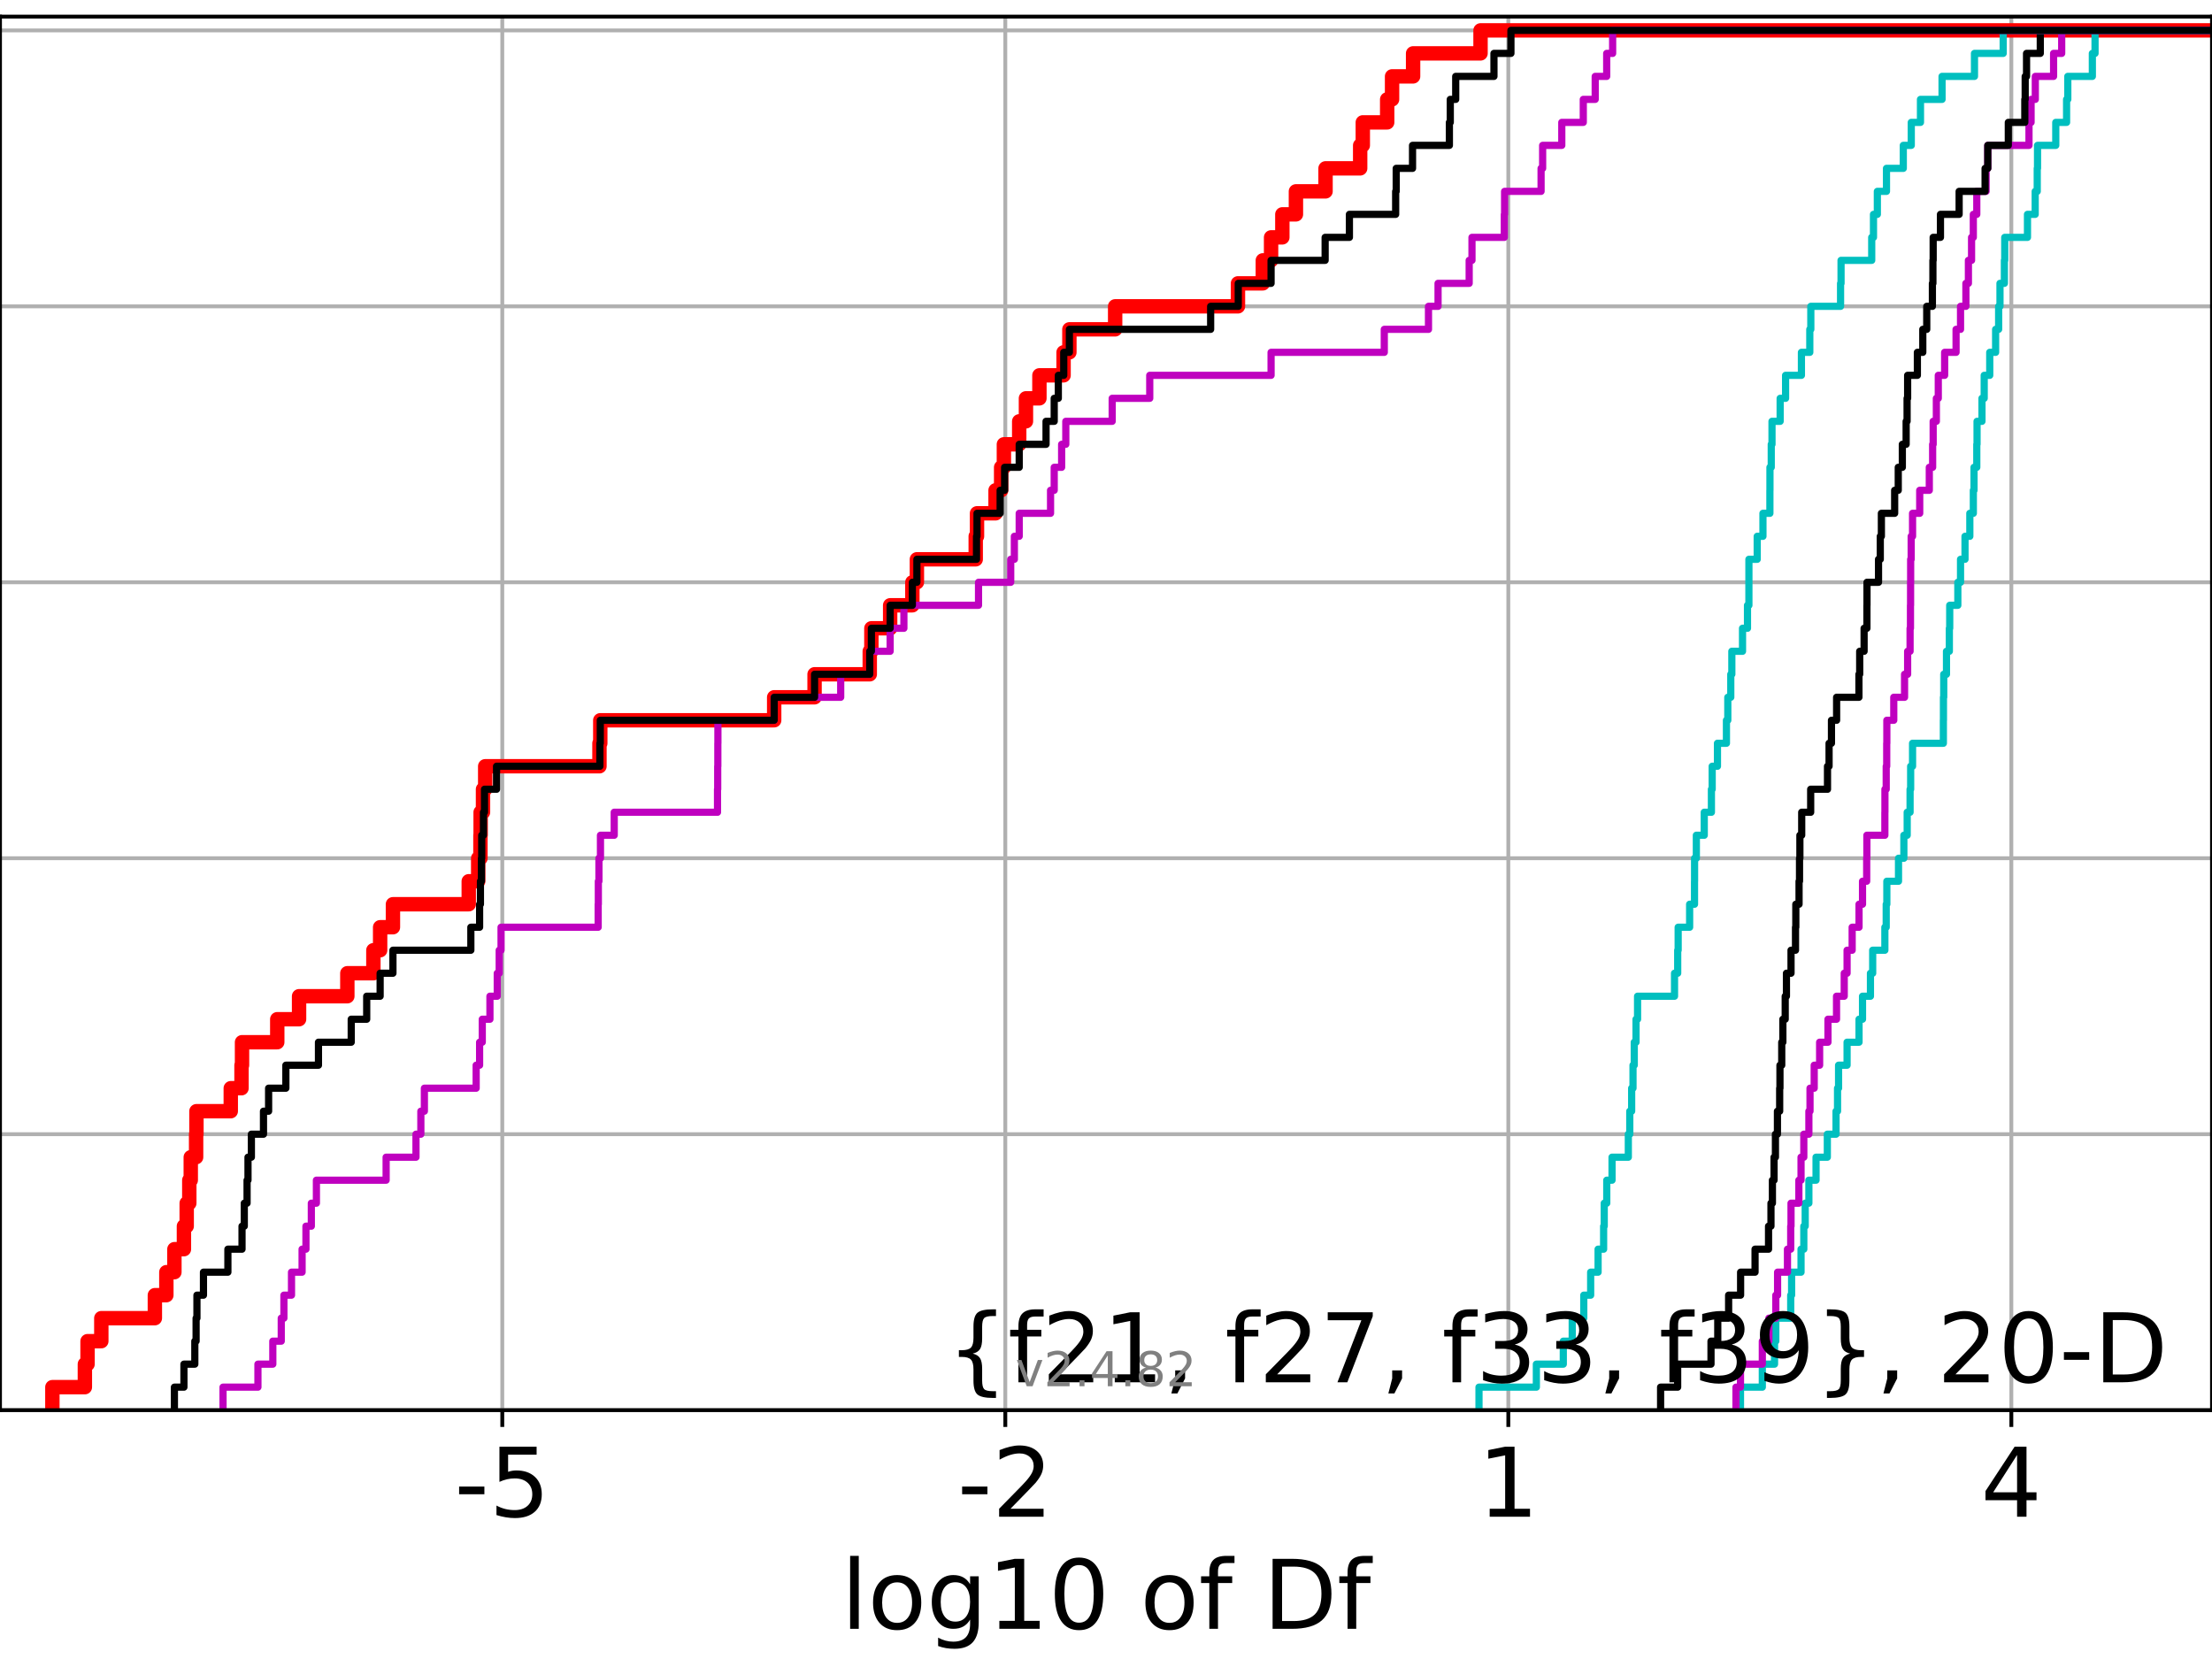 <?xml version="1.0" encoding="utf-8" standalone="no"?>
<!DOCTYPE svg PUBLIC "-//W3C//DTD SVG 1.1//EN"
  "http://www.w3.org/Graphics/SVG/1.1/DTD/svg11.dtd">
<!-- Created with matplotlib (https://matplotlib.org/) -->
<svg height="345.6pt" version="1.1" viewBox="0 0 460.8 345.6" width="460.8pt" xmlns="http://www.w3.org/2000/svg" xmlns:xlink="http://www.w3.org/1999/xlink">
 <defs>
  <style type="text/css">*{stroke-linecap:butt;stroke-linejoin:round;}</style>
 </defs>
 <g id="figure_1">
  <g id="patch_1">
   <path d="M 0 345.6 
L 460.8 345.6 
L 460.8 0 
L 0 0 
z
" style="fill:#ffffff;"/>
  </g>
  <g id="axes_1">
   <g id="patch_2">
    <path d="M 0 293.76 
L 460.8 293.76 
L 460.8 3.456 
L 0 3.456 
z
" style="fill:#ffffff;"/>
   </g>
   <g id="matplotlib.axis_1">
    <g id="xtick_1">
     <g id="line2d_1">
      <path clip-path="url(#p0aadc1f7cb)" d="M 104.636 293.76 
L 104.636 3.456 
" style="fill:none;stroke:#b0b0b0;stroke-linecap:square;stroke-width:0.8;"/>
     </g>
     <g id="line2d_2">
      <defs>
       <path d="M 0 0 
L 0 3.5 
" id="m83ec36daad" style="stroke:#000000;stroke-width:0.8;"/>
      </defs>
      <g>
       <use style="stroke:#000000;stroke-width:0.8;" x="104.636" xlink:href="#m83ec36daad" y="293.76"/>
      </g>
     </g>
     <g id="text_1">
      <!-- -5 -->
      <g transform="translate(94.666 315.957)scale(0.2 -0.2)">
       <defs>
        <path d="M 4.891 31.391 
L 31.203 31.391 
L 31.203 23.391 
L 4.891 23.391 
z
" id="DejaVuSans-45"/>
        <path d="M 10.797 72.906 
L 49.516 72.906 
L 49.516 64.594 
L 19.828 64.594 
L 19.828 46.734 
Q 21.969 47.469 24.109 47.828 
Q 26.266 48.188 28.422 48.188 
Q 40.625 48.188 47.75 41.5 
Q 54.891 34.812 54.891 23.391 
Q 54.891 11.625 47.562 5.094 
Q 40.234 -1.422 26.906 -1.422 
Q 22.312 -1.422 17.547 -0.641 
Q 12.797 0.141 7.719 1.703 
L 7.719 11.625 
Q 12.109 9.234 16.797 8.062 
Q 21.484 6.891 26.703 6.891 
Q 35.156 6.891 40.078 11.328 
Q 45.016 15.766 45.016 23.391 
Q 45.016 31 40.078 35.438 
Q 35.156 39.891 26.703 39.891 
Q 22.75 39.891 18.812 39.016 
Q 14.891 38.141 10.797 36.281 
z
" id="DejaVuSans-53"/>
       </defs>
       <use xlink:href="#DejaVuSans-45"/>
       <use x="36.084" xlink:href="#DejaVuSans-53"/>
      </g>
     </g>
    </g>
    <g id="xtick_2">
     <g id="line2d_3">
      <path clip-path="url(#p0aadc1f7cb)" d="M 209.424 293.76 
L 209.424 3.456 
" style="fill:none;stroke:#b0b0b0;stroke-linecap:square;stroke-width:0.8;"/>
     </g>
     <g id="line2d_4">
      <g>
       <use style="stroke:#000000;stroke-width:0.8;" x="209.424" xlink:href="#m83ec36daad" y="293.76"/>
      </g>
     </g>
     <g id="text_2">
      <!-- -2 -->
      <g transform="translate(199.454 315.957)scale(0.2 -0.2)">
       <defs>
        <path d="M 19.188 8.297 
L 53.609 8.297 
L 53.609 0 
L 7.328 0 
L 7.328 8.297 
Q 12.938 14.109 22.625 23.891 
Q 32.328 33.688 34.812 36.531 
Q 39.547 41.844 41.422 45.531 
Q 43.312 49.219 43.312 52.781 
Q 43.312 58.594 39.234 62.25 
Q 35.156 65.922 28.609 65.922 
Q 23.969 65.922 18.812 64.312 
Q 13.672 62.703 7.812 59.422 
L 7.812 69.391 
Q 13.766 71.781 18.938 73 
Q 24.125 74.219 28.422 74.219 
Q 39.75 74.219 46.484 68.547 
Q 53.219 62.891 53.219 53.422 
Q 53.219 48.922 51.531 44.891 
Q 49.859 40.875 45.406 35.406 
Q 44.188 33.984 37.641 27.219 
Q 31.109 20.453 19.188 8.297 
z
" id="DejaVuSans-50"/>
       </defs>
       <use xlink:href="#DejaVuSans-45"/>
       <use x="36.084" xlink:href="#DejaVuSans-50"/>
      </g>
     </g>
    </g>
    <g id="xtick_3">
     <g id="line2d_5">
      <path clip-path="url(#p0aadc1f7cb)" d="M 314.211 293.76 
L 314.211 3.456 
" style="fill:none;stroke:#b0b0b0;stroke-linecap:square;stroke-width:0.8;"/>
     </g>
     <g id="line2d_6">
      <g>
       <use style="stroke:#000000;stroke-width:0.8;" x="314.211" xlink:href="#m83ec36daad" y="293.76"/>
      </g>
     </g>
     <g id="text_3">
      <!-- 1 -->
      <g transform="translate(307.849 315.957)scale(0.2 -0.2)">
       <defs>
        <path d="M 12.406 8.297 
L 28.516 8.297 
L 28.516 63.922 
L 10.984 60.406 
L 10.984 69.391 
L 28.422 72.906 
L 38.281 72.906 
L 38.281 8.297 
L 54.391 8.297 
L 54.391 0 
L 12.406 0 
z
" id="DejaVuSans-49"/>
       </defs>
       <use xlink:href="#DejaVuSans-49"/>
      </g>
     </g>
    </g>
    <g id="xtick_4">
     <g id="line2d_7">
      <path clip-path="url(#p0aadc1f7cb)" d="M 418.999 293.76 
L 418.999 3.456 
" style="fill:none;stroke:#b0b0b0;stroke-linecap:square;stroke-width:0.8;"/>
     </g>
     <g id="line2d_8">
      <g>
       <use style="stroke:#000000;stroke-width:0.8;" x="418.999" xlink:href="#m83ec36daad" y="293.76"/>
      </g>
     </g>
     <g id="text_4">
      <!-- 4 -->
      <g transform="translate(412.636 315.957)scale(0.2 -0.2)">
       <defs>
        <path d="M 37.797 64.312 
L 12.891 25.391 
L 37.797 25.391 
z
M 35.203 72.906 
L 47.609 72.906 
L 47.609 25.391 
L 58.016 25.391 
L 58.016 17.188 
L 47.609 17.188 
L 47.609 0 
L 37.797 0 
L 37.797 17.188 
L 4.891 17.188 
L 4.891 26.703 
z
" id="DejaVuSans-52"/>
       </defs>
       <use xlink:href="#DejaVuSans-52"/>
      </g>
     </g>
    </g>
    <g id="text_5">
     <!-- log10 of Df -->
     <g transform="translate(175.214 339.313)scale(0.2 -0.2)">
      <defs>
       <path d="M 9.422 75.984 
L 18.406 75.984 
L 18.406 0 
L 9.422 0 
z
" id="DejaVuSans-108"/>
       <path d="M 30.609 48.391 
Q 23.391 48.391 19.188 42.75 
Q 14.984 37.109 14.984 27.297 
Q 14.984 17.484 19.156 11.844 
Q 23.344 6.203 30.609 6.203 
Q 37.797 6.203 41.984 11.859 
Q 46.188 17.531 46.188 27.297 
Q 46.188 37.016 41.984 42.703 
Q 37.797 48.391 30.609 48.391 
z
M 30.609 56 
Q 42.328 56 49.016 48.375 
Q 55.719 40.766 55.719 27.297 
Q 55.719 13.875 49.016 6.219 
Q 42.328 -1.422 30.609 -1.422 
Q 18.844 -1.422 12.172 6.219 
Q 5.516 13.875 5.516 27.297 
Q 5.516 40.766 12.172 48.375 
Q 18.844 56 30.609 56 
z
" id="DejaVuSans-111"/>
       <path d="M 45.406 27.984 
Q 45.406 37.75 41.375 43.109 
Q 37.359 48.484 30.078 48.484 
Q 22.859 48.484 18.828 43.109 
Q 14.797 37.75 14.797 27.984 
Q 14.797 18.266 18.828 12.891 
Q 22.859 7.516 30.078 7.516 
Q 37.359 7.516 41.375 12.891 
Q 45.406 18.266 45.406 27.984 
z
M 54.391 6.781 
Q 54.391 -7.172 48.188 -13.984 
Q 42 -20.797 29.203 -20.797 
Q 24.469 -20.797 20.266 -20.094 
Q 16.062 -19.391 12.109 -17.922 
L 12.109 -9.188 
Q 16.062 -11.328 19.922 -12.344 
Q 23.781 -13.375 27.781 -13.375 
Q 36.625 -13.375 41.016 -8.766 
Q 45.406 -4.156 45.406 5.172 
L 45.406 9.625 
Q 42.625 4.781 38.281 2.391 
Q 33.938 0 27.875 0 
Q 17.828 0 11.672 7.656 
Q 5.516 15.328 5.516 27.984 
Q 5.516 40.672 11.672 48.328 
Q 17.828 56 27.875 56 
Q 33.938 56 38.281 53.609 
Q 42.625 51.219 45.406 46.391 
L 45.406 54.688 
L 54.391 54.688 
z
" id="DejaVuSans-103"/>
       <path d="M 31.781 66.406 
Q 24.172 66.406 20.328 58.906 
Q 16.5 51.422 16.5 36.375 
Q 16.5 21.391 20.328 13.891 
Q 24.172 6.391 31.781 6.391 
Q 39.453 6.391 43.281 13.891 
Q 47.125 21.391 47.125 36.375 
Q 47.125 51.422 43.281 58.906 
Q 39.453 66.406 31.781 66.406 
z
M 31.781 74.219 
Q 44.047 74.219 50.516 64.516 
Q 56.984 54.828 56.984 36.375 
Q 56.984 17.969 50.516 8.266 
Q 44.047 -1.422 31.781 -1.422 
Q 19.531 -1.422 13.062 8.266 
Q 6.594 17.969 6.594 36.375 
Q 6.594 54.828 13.062 64.516 
Q 19.531 74.219 31.781 74.219 
z
" id="DejaVuSans-48"/>
       <path id="DejaVuSans-32"/>
       <path d="M 37.109 75.984 
L 37.109 68.5 
L 28.516 68.5 
Q 23.688 68.5 21.797 66.547 
Q 19.922 64.594 19.922 59.516 
L 19.922 54.688 
L 34.719 54.688 
L 34.719 47.703 
L 19.922 47.703 
L 19.922 0 
L 10.891 0 
L 10.891 47.703 
L 2.297 47.703 
L 2.297 54.688 
L 10.891 54.688 
L 10.891 58.5 
Q 10.891 67.625 15.141 71.797 
Q 19.391 75.984 28.609 75.984 
z
" id="DejaVuSans-102"/>
       <path d="M 19.672 64.797 
L 19.672 8.109 
L 31.594 8.109 
Q 46.688 8.109 53.688 14.938 
Q 60.688 21.781 60.688 36.531 
Q 60.688 51.172 53.688 57.984 
Q 46.688 64.797 31.594 64.797 
z
M 9.812 72.906 
L 30.078 72.906 
Q 51.266 72.906 61.172 64.094 
Q 71.094 55.281 71.094 36.531 
Q 71.094 17.672 61.125 8.828 
Q 51.172 0 30.078 0 
L 9.812 0 
z
" id="DejaVuSans-68"/>
      </defs>
      <use xlink:href="#DejaVuSans-108"/>
      <use x="27.783" xlink:href="#DejaVuSans-111"/>
      <use x="88.965" xlink:href="#DejaVuSans-103"/>
      <use x="152.441" xlink:href="#DejaVuSans-49"/>
      <use x="216.064" xlink:href="#DejaVuSans-48"/>
      <use x="279.688" xlink:href="#DejaVuSans-32"/>
      <use x="311.475" xlink:href="#DejaVuSans-111"/>
      <use x="372.656" xlink:href="#DejaVuSans-102"/>
      <use x="407.861" xlink:href="#DejaVuSans-32"/>
      <use x="439.648" xlink:href="#DejaVuSans-68"/>
      <use x="516.65" xlink:href="#DejaVuSans-102"/>
     </g>
    </g>
   </g>
   <g id="matplotlib.axis_2">
    <g id="ytick_1">
     <g id="line2d_9">
      <path clip-path="url(#p0aadc1f7cb)" d="M 0 293.76 
L 460.8 293.76 
" style="fill:none;stroke:#b0b0b0;stroke-linecap:square;stroke-width:0.8;"/>
     </g>
     <g id="line2d_10">
      <defs>
       <path d="M 0 0 
L -3.5 0 
" id="m372ca6d653" style="stroke:#000000;stroke-width:0.8;"/>
      </defs>
      <g>
       <use style="stroke:#000000;stroke-width:0.8;" x="0" xlink:href="#m372ca6d653" y="293.76"/>
      </g>
     </g>
    </g>
    <g id="ytick_2">
     <g id="line2d_11">
      <path clip-path="url(#p0aadc1f7cb)" d="M 0 236.274 
L 460.8 236.274 
" style="fill:none;stroke:#b0b0b0;stroke-linecap:square;stroke-width:0.8;"/>
     </g>
     <g id="line2d_12">
      <g>
       <use style="stroke:#000000;stroke-width:0.8;" x="0" xlink:href="#m372ca6d653" y="236.274"/>
      </g>
     </g>
    </g>
    <g id="ytick_3">
     <g id="line2d_13">
      <path clip-path="url(#p0aadc1f7cb)" d="M 0 178.788 
L 460.8 178.788 
" style="fill:none;stroke:#b0b0b0;stroke-linecap:square;stroke-width:0.8;"/>
     </g>
     <g id="line2d_14">
      <g>
       <use style="stroke:#000000;stroke-width:0.8;" x="0" xlink:href="#m372ca6d653" y="178.788"/>
      </g>
     </g>
    </g>
    <g id="ytick_4">
     <g id="line2d_15">
      <path clip-path="url(#p0aadc1f7cb)" d="M 0 121.302 
L 460.8 121.302 
" style="fill:none;stroke:#b0b0b0;stroke-linecap:square;stroke-width:0.8;"/>
     </g>
     <g id="line2d_16">
      <g>
       <use style="stroke:#000000;stroke-width:0.8;" x="0" xlink:href="#m372ca6d653" y="121.302"/>
      </g>
     </g>
    </g>
    <g id="ytick_5">
     <g id="line2d_17">
      <path clip-path="url(#p0aadc1f7cb)" d="M 0 63.816 
L 460.8 63.816 
" style="fill:none;stroke:#b0b0b0;stroke-linecap:square;stroke-width:0.8;"/>
     </g>
     <g id="line2d_18">
      <g>
       <use style="stroke:#000000;stroke-width:0.8;" x="0" xlink:href="#m372ca6d653" y="63.816"/>
      </g>
     </g>
    </g>
    <g id="ytick_6">
     <g id="line2d_19">
      <path clip-path="url(#p0aadc1f7cb)" d="M 0 6.33 
L 460.8 6.33 
" style="fill:none;stroke:#b0b0b0;stroke-linecap:square;stroke-width:0.8;"/>
     </g>
     <g id="line2d_20">
      <g>
       <use style="stroke:#000000;stroke-width:0.8;" x="0" xlink:href="#m372ca6d653" y="6.33"/>
      </g>
     </g>
    </g>
   </g>
   <g id="line2d_21">
    <path clip-path="url(#p0aadc1f7cb)" d="M 10.911 293.76 
L 10.911 288.97 
L 17.68 288.97 
L 17.68 284.179 
L 18.238 284.179 
L 18.238 279.389 
L 21.106 279.389 
L 21.106 274.598 
L 32.262 274.598 
L 32.262 269.808 
L 34.654 269.808 
L 34.654 265.017 
L 36.331 265.017 
L 36.331 260.227 
L 38.316 260.227 
L 38.316 255.436 
L 38.892 255.436 
L 38.892 250.646 
L 39.434 250.646 
L 39.434 245.855 
L 39.74 245.855 
L 39.74 241.065 
L 40.852 241.065 
L 40.852 236.274 
L 40.922 236.274 
L 40.922 231.484 
L 48.073 231.484 
L 48.073 226.693 
L 50.31 226.693 
L 50.31 221.903 
L 50.418 221.903 
L 50.418 217.112 
L 57.758 217.112 
L 57.758 212.322 
L 62.302 212.322 
L 62.302 207.531 
L 72.358 207.531 
L 72.358 202.741 
L 77.781 202.741 
L 77.781 197.95 
L 79.189 197.95 
L 79.189 193.16 
L 81.857 193.16 
L 81.857 188.369 
L 97.648 188.369 
L 97.648 183.579 
L 99.618 183.579 
L 99.618 178.788 
L 100.084 178.788 
L 100.084 173.998 
L 100.125 173.998 
L 100.125 169.207 
L 100.618 169.207 
L 100.618 164.417 
L 101.076 164.417 
L 101.076 159.626 
L 124.879 159.626 
L 124.879 154.836 
L 125.05 154.836 
L 125.05 150.045 
L 161.275 150.045 
L 161.275 145.255 
L 169.689 145.255 
L 169.689 140.464 
L 181.186 140.464 
L 181.186 135.674 
L 181.525 135.674 
L 181.525 130.883 
L 185.434 130.883 
L 185.434 126.093 
L 190.061 126.093 
L 190.061 121.302 
L 191.006 121.302 
L 191.006 116.512 
L 203.262 116.512 
L 203.262 111.721 
L 203.529 111.721 
L 203.529 106.931 
L 207.393 106.931 
L 207.393 102.14 
L 208.555 102.14 
L 208.555 97.35 
L 209.128 97.35 
L 209.128 92.559 
L 212.319 92.559 
L 212.319 87.769 
L 213.723 87.769 
L 213.723 82.978 
L 216.53 82.978 
L 216.53 78.188 
L 221.562 78.188 
L 221.562 73.397 
L 222.773 73.397 
L 222.773 68.607 
L 232.306 68.607 
L 232.306 63.816 
L 257.89 63.816 
L 257.89 59.026 
L 263.071 59.026 
L 263.071 54.235 
L 264.789 54.235 
L 264.789 49.445 
L 267.136 49.445 
L 267.136 44.654 
L 269.965 44.654 
L 269.965 39.864 
L 276.134 39.864 
L 276.134 35.073 
L 283.348 35.073 
L 283.348 30.283 
L 283.895 30.283 
L 283.895 25.492 
L 288.975 25.492 
L 288.975 20.702 
L 289.994 20.702 
L 289.994 15.911 
L 294.374 15.911 
L 294.374 11.121 
L 308.423 11.121 
L 308.423 6.33 
L 308.423 6.33 
L 308.423 6.33 
L 460.8 6.33 
" style="fill:none;stroke:#ff0000;stroke-linecap:square;stroke-width:3;"/>
   </g>
   <g id="line2d_22">
    <path clip-path="url(#p0aadc1f7cb)" d="M 362.575 293.76 
L 362.575 288.97 
L 367.124 288.97 
L 367.124 284.179 
L 369.667 284.179 
L 369.667 279.389 
L 369.935 279.389 
L 369.935 274.598 
L 373.038 274.598 
L 373.038 269.808 
L 373.224 269.808 
L 373.224 265.017 
L 375.189 265.017 
L 375.189 260.227 
L 375.768 260.227 
L 375.768 255.436 
L 376.058 255.436 
L 376.058 250.646 
L 376.822 250.646 
L 376.822 245.855 
L 378.317 245.855 
L 378.317 241.065 
L 380.666 241.065 
L 380.666 236.274 
L 382.481 236.274 
L 382.481 231.484 
L 382.793 231.484 
L 382.793 226.693 
L 383.008 226.693 
L 383.008 221.903 
L 384.78 221.903 
L 384.78 217.112 
L 387.271 217.112 
L 387.271 212.322 
L 387.997 212.322 
L 387.997 207.531 
L 389.649 207.531 
L 389.649 202.741 
L 390.115 202.741 
L 390.115 197.95 
L 392.651 197.95 
L 392.651 193.16 
L 392.933 193.16 
L 392.933 188.369 
L 393.064 188.369 
L 393.064 183.579 
L 395.495 183.579 
L 395.495 178.788 
L 396.609 178.788 
L 396.609 173.998 
L 397.303 173.998 
L 397.303 169.207 
L 397.904 169.207 
L 397.904 164.417 
L 398.024 164.417 
L 398.024 159.626 
L 398.421 159.626 
L 398.421 154.836 
L 404.839 154.836 
L 404.839 150.045 
L 404.857 150.045 
L 404.857 145.255 
L 404.914 145.255 
L 404.914 140.464 
L 405.489 140.464 
L 405.489 135.674 
L 406.085 135.674 
L 406.085 130.883 
L 406.162 130.883 
L 406.162 126.093 
L 407.853 126.093 
L 407.853 121.302 
L 408.415 121.302 
L 408.415 116.512 
L 409.349 116.512 
L 409.349 111.721 
L 410.351 111.721 
L 410.351 106.931 
L 411.084 106.931 
L 411.084 102.14 
L 411.226 102.14 
L 411.226 97.35 
L 411.801 97.35 
L 411.801 92.559 
L 411.855 92.559 
L 411.855 87.769 
L 412.881 87.769 
L 412.881 82.978 
L 413.346 82.978 
L 413.346 78.188 
L 414.499 78.188 
L 414.499 73.397 
L 415.725 73.397 
L 415.725 68.607 
L 416.353 68.607 
L 416.353 63.816 
L 416.634 63.816 
L 416.634 59.026 
L 417.551 59.026 
L 417.551 54.235 
L 417.625 54.235 
L 417.625 49.445 
L 422.361 49.445 
L 422.361 44.654 
L 423.969 44.654 
L 423.969 39.864 
L 424.394 39.864 
L 424.394 35.073 
L 424.454 35.073 
L 424.454 30.283 
L 428.255 30.283 
L 428.255 25.492 
L 430.508 25.492 
L 430.508 20.702 
L 430.761 20.702 
L 430.761 15.911 
L 435.875 15.911 
L 435.875 11.121 
L 436.436 11.121 
L 436.436 6.33 
L 436.436 6.33 
L 436.436 6.33 
L 460.8 6.33 
" style="fill:none;stroke:#00bfbf;stroke-linecap:square;stroke-width:1.5;"/>
   </g>
   <g id="line2d_23">
    <path clip-path="url(#p0aadc1f7cb)" d="M 361.637 293.76 
L 361.637 288.97 
L 362.575 288.97 
L 362.575 284.179 
L 367.124 284.179 
L 367.124 279.389 
L 368.491 279.389 
L 368.491 274.598 
L 369.935 274.598 
L 369.935 269.808 
L 370.304 269.808 
L 370.304 265.017 
L 372.362 265.017 
L 372.362 260.227 
L 373.038 260.227 
L 373.038 255.436 
L 373.103 255.436 
L 373.103 250.646 
L 374.738 250.646 
L 374.738 245.855 
L 375.189 245.855 
L 375.189 241.065 
L 375.768 241.065 
L 375.768 236.274 
L 376.822 236.274 
L 376.822 231.484 
L 377.058 231.484 
L 377.058 226.693 
L 377.933 226.693 
L 377.933 221.903 
L 379.062 221.903 
L 379.062 217.112 
L 380.799 217.112 
L 380.799 212.322 
L 382.583 212.322 
L 382.583 207.531 
L 384.188 207.531 
L 384.188 202.741 
L 384.78 202.741 
L 384.78 197.95 
L 385.839 197.95 
L 385.839 193.16 
L 387.271 193.16 
L 387.271 188.369 
L 387.997 188.369 
L 387.997 183.579 
L 388.864 183.579 
L 388.864 178.788 
L 388.903 178.788 
L 388.903 173.998 
L 392.651 173.998 
L 392.651 169.207 
L 392.666 169.207 
L 392.666 164.417 
L 392.933 164.417 
L 392.933 159.626 
L 393.037 159.626 
L 393.037 154.836 
L 393.064 154.836 
L 393.064 150.045 
L 394.507 150.045 
L 394.507 145.255 
L 396.753 145.255 
L 396.753 140.464 
L 397.395 140.464 
L 397.395 135.674 
L 397.904 135.674 
L 397.904 130.883 
L 397.985 130.883 
L 397.985 126.093 
L 398.009 126.093 
L 398.009 121.302 
L 398.024 121.302 
L 398.024 116.512 
L 398.135 116.512 
L 398.135 111.721 
L 398.421 111.721 
L 398.421 106.931 
L 399.912 106.931 
L 399.912 102.14 
L 401.909 102.14 
L 401.909 97.35 
L 402.603 97.35 
L 402.603 92.559 
L 402.714 92.559 
L 402.714 87.769 
L 403.379 87.769 
L 403.379 82.978 
L 403.781 82.978 
L 403.781 78.188 
L 405.104 78.188 
L 405.104 73.397 
L 407.485 73.397 
L 407.485 68.607 
L 408.415 68.607 
L 408.415 63.816 
L 409.532 63.816 
L 409.532 59.026 
L 410.056 59.026 
L 410.056 54.235 
L 410.713 54.235 
L 410.713 49.445 
L 411.079 49.445 
L 411.079 44.654 
L 411.801 44.654 
L 411.801 39.864 
L 413.741 39.864 
L 413.741 35.073 
L 414.093 35.073 
L 414.093 30.283 
L 422.675 30.283 
L 422.675 25.492 
L 423.11 25.492 
L 423.11 20.702 
L 423.993 20.702 
L 423.993 15.911 
L 427.8 15.911 
L 427.8 11.121 
L 429.489 11.121 
L 429.489 6.33 
L 429.489 6.33 
L 429.489 6.33 
L 460.8 6.33 
" style="fill:none;stroke:#bf00bf;stroke-linecap:square;stroke-width:1.5;"/>
   </g>
   <g id="line2d_24">
    <path clip-path="url(#p0aadc1f7cb)" d="M 345.932 293.76 
L 345.932 288.97 
L 349.487 288.97 
L 349.487 284.179 
L 356.433 284.179 
L 356.433 279.389 
L 357.842 279.389 
L 357.842 274.598 
L 360.104 274.598 
L 360.104 269.808 
L 362.599 269.808 
L 362.599 265.017 
L 365.61 265.017 
L 365.61 260.227 
L 368.42 260.227 
L 368.42 255.436 
L 368.925 255.436 
L 368.925 250.646 
L 369.226 250.646 
L 369.226 245.855 
L 369.569 245.855 
L 369.569 241.065 
L 369.855 241.065 
L 369.855 236.274 
L 370.272 236.274 
L 370.272 231.484 
L 370.737 231.484 
L 370.737 226.693 
L 370.797 226.693 
L 370.797 221.903 
L 371.169 221.903 
L 371.169 217.112 
L 371.403 217.112 
L 371.403 212.322 
L 371.893 212.322 
L 371.893 207.531 
L 372.149 207.531 
L 372.149 202.741 
L 373.104 202.741 
L 373.104 197.95 
L 374.037 197.95 
L 374.037 193.16 
L 374.102 193.16 
L 374.102 188.369 
L 374.776 188.369 
L 374.776 183.579 
L 374.873 183.579 
L 374.873 178.788 
L 374.951 178.788 
L 374.951 173.998 
L 375.328 173.998 
L 375.328 169.207 
L 377.197 169.207 
L 377.197 164.417 
L 380.702 164.417 
L 380.702 159.626 
L 381.029 159.626 
L 381.029 154.836 
L 381.528 154.836 
L 381.528 150.045 
L 382.6 150.045 
L 382.6 145.255 
L 387.249 145.255 
L 387.249 140.464 
L 387.408 140.464 
L 387.408 135.674 
L 388.326 135.674 
L 388.326 130.883 
L 388.914 130.883 
L 388.914 126.093 
L 388.929 126.093 
L 388.929 121.302 
L 391.331 121.302 
L 391.331 116.512 
L 391.697 116.512 
L 391.697 111.721 
L 391.926 111.721 
L 391.926 106.931 
L 394.692 106.931 
L 394.692 102.14 
L 395.441 102.14 
L 395.441 97.35 
L 396.291 97.35 
L 396.291 92.559 
L 397.084 92.559 
L 397.084 87.769 
L 397.282 87.769 
L 397.282 82.978 
L 397.395 82.978 
L 397.395 78.188 
L 399.424 78.188 
L 399.424 73.397 
L 400.553 73.397 
L 400.553 68.607 
L 401.376 68.607 
L 401.376 63.816 
L 402.552 63.816 
L 402.552 59.026 
L 402.66 59.026 
L 402.66 54.235 
L 402.714 54.235 
L 402.714 49.445 
L 404.233 49.445 
L 404.233 44.654 
L 408.124 44.654 
L 408.124 39.864 
L 413.532 39.864 
L 413.532 35.073 
L 414.093 35.073 
L 414.093 30.283 
L 418.37 30.283 
L 418.37 25.492 
L 421.805 25.492 
L 421.805 20.702 
L 421.883 20.702 
L 421.883 15.911 
L 422.166 15.911 
L 422.166 11.121 
L 425.028 11.121 
L 425.028 6.33 
L 425.028 6.33 
L 425.028 6.33 
L 460.8 6.33 
" style="fill:none;stroke:#000000;stroke-linecap:square;stroke-width:1.5;"/>
   </g>
   <g id="line2d_25">
    <path clip-path="url(#p0aadc1f7cb)" d="M 308.102 293.76 
L 308.102 288.97 
L 320.052 288.97 
L 320.052 284.179 
L 325.664 284.179 
L 325.664 279.389 
L 327.522 279.389 
L 327.522 274.598 
L 329.93 274.598 
L 329.93 269.808 
L 331.364 269.808 
L 331.364 265.017 
L 332.912 265.017 
L 332.912 260.227 
L 334.064 260.227 
L 334.064 255.436 
L 334.191 255.436 
L 334.191 250.646 
L 334.718 250.646 
L 334.718 245.855 
L 335.817 245.855 
L 335.817 241.065 
L 339.21 241.065 
L 339.21 236.274 
L 339.513 236.274 
L 339.513 231.484 
L 339.904 231.484 
L 339.904 226.693 
L 340.184 226.693 
L 340.184 221.903 
L 340.446 221.903 
L 340.446 217.112 
L 340.817 217.112 
L 340.817 212.322 
L 341.135 212.322 
L 341.135 207.531 
L 348.834 207.531 
L 348.834 202.741 
L 349.495 202.741 
L 349.495 197.95 
L 349.592 197.95 
L 349.592 193.16 
L 351.982 193.16 
L 351.982 188.369 
L 352.998 188.369 
L 352.998 183.579 
L 353.01 183.579 
L 353.01 178.788 
L 353.38 178.788 
L 353.38 173.998 
L 355.028 173.998 
L 355.028 169.207 
L 356.519 169.207 
L 356.519 164.417 
L 356.68 164.417 
L 356.68 159.626 
L 357.778 159.626 
L 357.778 154.836 
L 359.649 154.836 
L 359.649 150.045 
L 359.934 150.045 
L 359.934 145.255 
L 360.554 145.255 
L 360.554 140.464 
L 360.773 140.464 
L 360.773 135.674 
L 362.999 135.674 
L 362.999 130.883 
L 364.034 130.883 
L 364.034 126.093 
L 364.329 126.093 
L 364.329 121.302 
L 364.33 121.302 
L 364.33 116.512 
L 366.059 116.512 
L 366.059 111.721 
L 367.254 111.721 
L 367.254 106.931 
L 368.702 106.931 
L 368.702 102.14 
L 368.714 102.14 
L 368.714 97.35 
L 368.984 97.35 
L 368.984 92.559 
L 369.14 92.559 
L 369.14 87.769 
L 370.838 87.769 
L 370.838 82.978 
L 371.97 82.978 
L 371.97 78.188 
L 375.269 78.188 
L 375.269 73.397 
L 377.014 73.397 
L 377.014 68.607 
L 377.226 68.607 
L 377.226 63.816 
L 383.422 63.816 
L 383.422 59.026 
L 383.523 59.026 
L 383.523 54.235 
L 389.913 54.235 
L 389.913 49.445 
L 390.281 49.445 
L 390.281 44.654 
L 391.087 44.654 
L 391.087 39.864 
L 392.988 39.864 
L 392.988 35.073 
L 396.491 35.073 
L 396.491 30.283 
L 398.153 30.283 
L 398.153 25.492 
L 400.07 25.492 
L 400.07 20.702 
L 404.565 20.702 
L 404.565 15.911 
L 411.32 15.911 
L 411.32 11.121 
L 417.302 11.121 
L 417.302 6.33 
L 417.302 6.33 
L 417.302 6.33 
L 460.8 6.33 
" style="fill:none;stroke:#00bfbf;stroke-linecap:square;stroke-width:1.5;"/>
   </g>
   <g id="line2d_26">
    <path clip-path="url(#p0aadc1f7cb)" d="M 46.46 293.76 
L 46.46 288.97 
L 53.732 288.97 
L 53.732 284.179 
L 56.832 284.179 
L 56.832 279.389 
L 58.591 279.389 
L 58.591 274.598 
L 59.144 274.598 
L 59.144 269.808 
L 60.726 269.808 
L 60.726 265.017 
L 62.932 265.017 
L 62.932 260.227 
L 63.735 260.227 
L 63.735 255.436 
L 64.856 255.436 
L 64.856 250.646 
L 65.914 250.646 
L 65.914 245.855 
L 80.439 245.855 
L 80.439 241.065 
L 86.658 241.065 
L 86.658 236.274 
L 87.671 236.274 
L 87.671 231.484 
L 88.407 231.484 
L 88.407 226.693 
L 99.194 226.693 
L 99.194 221.903 
L 99.911 221.903 
L 99.911 217.112 
L 100.466 217.112 
L 100.466 212.322 
L 102.062 212.322 
L 102.062 207.531 
L 103.587 207.531 
L 103.587 202.741 
L 103.995 202.741 
L 103.995 197.95 
L 104.38 197.95 
L 104.38 193.16 
L 124.611 193.16 
L 124.611 188.369 
L 124.646 188.369 
L 124.646 183.579 
L 124.77 183.579 
L 124.77 178.788 
L 125.087 178.788 
L 125.087 173.998 
L 127.954 173.998 
L 127.954 169.207 
L 149.471 169.207 
L 149.471 164.417 
L 149.511 164.417 
L 149.511 159.626 
L 149.538 159.626 
L 149.538 154.836 
L 149.553 154.836 
L 149.553 150.045 
L 161.275 150.045 
L 161.275 145.255 
L 175.133 145.255 
L 175.133 140.464 
L 181.186 140.464 
L 181.186 135.674 
L 185.434 135.674 
L 185.434 130.883 
L 188.298 130.883 
L 188.298 126.093 
L 203.846 126.093 
L 203.846 121.302 
L 210.55 121.302 
L 210.55 116.512 
L 211.311 116.512 
L 211.311 111.721 
L 212.319 111.721 
L 212.319 106.931 
L 218.848 106.931 
L 218.848 102.14 
L 219.612 102.14 
L 219.612 97.35 
L 221.158 97.35 
L 221.158 92.559 
L 222.026 92.559 
L 222.026 87.769 
L 231.69 87.769 
L 231.69 82.978 
L 239.513 82.978 
L 239.513 78.188 
L 264.789 78.188 
L 264.789 73.397 
L 288.372 73.397 
L 288.372 68.607 
L 297.58 68.607 
L 297.58 63.816 
L 299.573 63.816 
L 299.573 59.026 
L 306.057 59.026 
L 306.057 54.235 
L 306.641 54.235 
L 306.641 49.445 
L 313.377 49.445 
L 313.377 44.654 
L 313.435 44.654 
L 313.435 39.864 
L 321.034 39.864 
L 321.034 35.073 
L 321.36 35.073 
L 321.36 30.283 
L 325.35 30.283 
L 325.35 25.492 
L 329.828 25.492 
L 329.828 20.702 
L 332.312 20.702 
L 332.312 15.911 
L 334.704 15.911 
L 334.704 11.121 
L 335.941 11.121 
L 335.941 6.33 
L 335.941 6.33 
L 335.941 6.33 
L 460.8 6.33 
" style="fill:none;stroke:#bf00bf;stroke-linecap:square;stroke-width:1.5;"/>
   </g>
   <g id="line2d_27">
    <path clip-path="url(#p0aadc1f7cb)" d="M 36.331 293.76 
L 36.331 288.97 
L 38.316 288.97 
L 38.316 284.179 
L 40.584 284.179 
L 40.584 279.389 
L 40.852 279.389 
L 40.852 274.598 
L 41.026 274.598 
L 41.026 269.808 
L 42.386 269.808 
L 42.386 265.017 
L 47.474 265.017 
L 47.474 260.227 
L 50.418 260.227 
L 50.418 255.436 
L 50.89 255.436 
L 50.89 250.646 
L 51.47 250.646 
L 51.47 245.855 
L 51.662 245.855 
L 51.662 241.065 
L 52.368 241.065 
L 52.368 236.274 
L 54.889 236.274 
L 54.889 231.484 
L 55.957 231.484 
L 55.957 226.693 
L 59.552 226.693 
L 59.552 221.903 
L 66.343 221.903 
L 66.343 217.112 
L 73.167 217.112 
L 73.167 212.322 
L 76.391 212.322 
L 76.391 207.531 
L 79.189 207.531 
L 79.189 202.741 
L 81.857 202.741 
L 81.857 197.95 
L 98.087 197.95 
L 98.087 193.16 
L 99.912 193.16 
L 99.912 188.369 
L 100.084 188.369 
L 100.084 183.579 
L 100.292 183.579 
L 100.292 178.788 
L 100.353 178.788 
L 100.353 173.998 
L 100.715 173.998 
L 100.715 169.207 
L 100.928 169.207 
L 100.928 164.417 
L 103.441 164.417 
L 103.441 159.626 
L 124.971 159.626 
L 124.971 154.836 
L 125.05 154.836 
L 125.05 150.045 
L 161.275 150.045 
L 161.275 145.255 
L 169.689 145.255 
L 169.689 140.464 
L 181.186 140.464 
L 181.186 135.674 
L 181.526 135.674 
L 181.526 130.883 
L 185.434 130.883 
L 185.434 126.093 
L 190.061 126.093 
L 190.061 121.302 
L 191.006 121.302 
L 191.006 116.512 
L 203.424 116.512 
L 203.424 111.721 
L 203.529 111.721 
L 203.529 106.931 
L 208.349 106.931 
L 208.349 102.14 
L 209.28 102.14 
L 209.28 97.35 
L 212.319 97.35 
L 212.319 92.559 
L 217.911 92.559 
L 217.911 87.769 
L 219.612 87.769 
L 219.612 82.978 
L 220.468 82.978 
L 220.468 78.188 
L 221.597 78.188 
L 221.597 73.397 
L 222.773 73.397 
L 222.773 68.607 
L 252.199 68.607 
L 252.199 63.816 
L 257.951 63.816 
L 257.951 59.026 
L 264.789 59.026 
L 264.789 54.235 
L 276.052 54.235 
L 276.052 49.445 
L 281.107 49.445 
L 281.107 44.654 
L 290.742 44.654 
L 290.742 39.864 
L 290.857 39.864 
L 290.857 35.073 
L 294.257 35.073 
L 294.257 30.283 
L 301.934 30.283 
L 301.934 25.492 
L 302.12 25.492 
L 302.12 20.702 
L 303.252 20.702 
L 303.252 15.911 
L 311.219 15.911 
L 311.219 11.121 
L 314.754 11.121 
L 314.754 6.33 
L 314.754 6.33 
L 314.754 6.33 
L 460.8 6.33 
" style="fill:none;stroke:#000000;stroke-linecap:square;stroke-width:1.5;"/>
   </g>
   <g id="patch_3">
    <path d="M 0 293.76 
L 0 3.456 
" style="fill:none;stroke:#000000;stroke-linecap:square;stroke-linejoin:miter;stroke-width:0.8;"/>
   </g>
   <g id="patch_4">
    <path d="M 460.8 293.76 
L 460.8 3.456 
" style="fill:none;stroke:#000000;stroke-linecap:square;stroke-linejoin:miter;stroke-width:0.8;"/>
   </g>
   <g id="patch_5">
    <path d="M 0 293.76 
L 460.8 293.76 
" style="fill:none;stroke:#000000;stroke-linecap:square;stroke-linejoin:miter;stroke-width:0.8;"/>
   </g>
   <g id="patch_6">
    <path d="M 0 3.456 
L 460.8 3.456 
" style="fill:none;stroke:#000000;stroke-linecap:square;stroke-linejoin:miter;stroke-width:0.8;"/>
   </g>
   <g id="text_6">
    <!-- {f21, f27, f33, f39}, 20-D -->
    <g transform="translate(197.256 287.954)scale(0.2 -0.2)">
     <defs>
      <path d="M 51.125 -9.281 
L 51.125 -16.312 
L 48.094 -16.312 
Q 35.938 -16.312 31.812 -12.688 
Q 27.688 -9.078 27.688 1.703 
L 27.688 13.375 
Q 27.688 20.75 25.047 23.578 
Q 22.406 26.422 15.484 26.422 
L 12.5 26.422 
L 12.5 33.406 
L 15.484 33.406 
Q 22.469 33.406 25.078 36.203 
Q 27.688 39.016 27.688 46.297 
L 27.688 58.016 
Q 27.688 68.797 31.812 72.391 
Q 35.938 75.984 48.094 75.984 
L 51.125 75.984 
L 51.125 69 
L 47.797 69 
Q 40.922 69 38.812 66.844 
Q 36.719 64.703 36.719 57.812 
L 36.719 45.703 
Q 36.719 38.031 34.5 34.562 
Q 32.281 31.109 26.906 29.891 
Q 32.328 28.562 34.516 25.094 
Q 36.719 21.625 36.719 14.016 
L 36.719 1.906 
Q 36.719 -4.984 38.812 -7.125 
Q 40.922 -9.281 47.797 -9.281 
z
" id="DejaVuSans-123"/>
      <path d="M 11.719 12.406 
L 22.016 12.406 
L 22.016 4 
L 14.016 -11.625 
L 7.719 -11.625 
L 11.719 4 
z
" id="DejaVuSans-44"/>
      <path d="M 8.203 72.906 
L 55.078 72.906 
L 55.078 68.703 
L 28.609 0 
L 18.312 0 
L 43.219 64.594 
L 8.203 64.594 
z
" id="DejaVuSans-55"/>
      <path d="M 40.578 39.312 
Q 47.656 37.797 51.625 33 
Q 55.609 28.219 55.609 21.188 
Q 55.609 10.406 48.188 4.484 
Q 40.766 -1.422 27.094 -1.422 
Q 22.516 -1.422 17.656 -0.516 
Q 12.797 0.391 7.625 2.203 
L 7.625 11.719 
Q 11.719 9.328 16.594 8.109 
Q 21.484 6.891 26.812 6.891 
Q 36.078 6.891 40.938 10.547 
Q 45.797 14.203 45.797 21.188 
Q 45.797 27.641 41.281 31.266 
Q 36.766 34.906 28.719 34.906 
L 20.219 34.906 
L 20.219 43.016 
L 29.109 43.016 
Q 36.375 43.016 40.234 45.922 
Q 44.094 48.828 44.094 54.297 
Q 44.094 59.906 40.109 62.906 
Q 36.141 65.922 28.719 65.922 
Q 24.656 65.922 20.016 65.031 
Q 15.375 64.156 9.812 62.312 
L 9.812 71.094 
Q 15.438 72.656 20.344 73.438 
Q 25.25 74.219 29.594 74.219 
Q 40.828 74.219 47.359 69.109 
Q 53.906 64.016 53.906 55.328 
Q 53.906 49.266 50.438 45.094 
Q 46.969 40.922 40.578 39.312 
z
" id="DejaVuSans-51"/>
      <path d="M 10.984 1.516 
L 10.984 10.5 
Q 14.703 8.734 18.5 7.812 
Q 22.312 6.891 25.984 6.891 
Q 35.75 6.891 40.891 13.453 
Q 46.047 20.016 46.781 33.406 
Q 43.953 29.203 39.594 26.953 
Q 35.25 24.703 29.984 24.703 
Q 19.047 24.703 12.672 31.312 
Q 6.297 37.938 6.297 49.422 
Q 6.297 60.641 12.938 67.422 
Q 19.578 74.219 30.609 74.219 
Q 43.266 74.219 49.922 64.516 
Q 56.594 54.828 56.594 36.375 
Q 56.594 19.141 48.406 8.859 
Q 40.234 -1.422 26.422 -1.422 
Q 22.703 -1.422 18.891 -0.688 
Q 15.094 0.047 10.984 1.516 
z
M 30.609 32.422 
Q 37.25 32.422 41.125 36.953 
Q 45.016 41.5 45.016 49.422 
Q 45.016 57.281 41.125 61.844 
Q 37.25 66.406 30.609 66.406 
Q 23.969 66.406 20.094 61.844 
Q 16.219 57.281 16.219 49.422 
Q 16.219 41.5 20.094 36.953 
Q 23.969 32.422 30.609 32.422 
z
" id="DejaVuSans-57"/>
      <path d="M 12.5 -9.281 
L 15.922 -9.281 
Q 22.75 -9.281 24.828 -7.172 
Q 26.906 -5.078 26.906 1.906 
L 26.906 14.016 
Q 26.906 21.625 29.094 25.094 
Q 31.297 28.562 36.719 29.891 
Q 31.297 31.109 29.094 34.562 
Q 26.906 38.031 26.906 45.703 
L 26.906 57.812 
Q 26.906 64.75 24.828 66.875 
Q 22.75 69 15.922 69 
L 12.5 69 
L 12.5 75.984 
L 15.578 75.984 
Q 27.734 75.984 31.812 72.391 
Q 35.891 68.797 35.891 58.016 
L 35.891 46.297 
Q 35.891 39.016 38.516 36.203 
Q 41.156 33.406 48.094 33.406 
L 51.125 33.406 
L 51.125 26.422 
L 48.094 26.422 
Q 41.156 26.422 38.516 23.578 
Q 35.891 20.75 35.891 13.375 
L 35.891 1.703 
Q 35.891 -9.078 31.812 -12.688 
Q 27.734 -16.312 15.578 -16.312 
L 12.5 -16.312 
z
" id="DejaVuSans-125"/>
     </defs>
     <use xlink:href="#DejaVuSans-123"/>
     <use x="63.623" xlink:href="#DejaVuSans-102"/>
     <use x="98.828" xlink:href="#DejaVuSans-50"/>
     <use x="162.451" xlink:href="#DejaVuSans-49"/>
     <use x="226.074" xlink:href="#DejaVuSans-44"/>
     <use x="257.861" xlink:href="#DejaVuSans-32"/>
     <use x="289.648" xlink:href="#DejaVuSans-102"/>
     <use x="324.854" xlink:href="#DejaVuSans-50"/>
     <use x="388.477" xlink:href="#DejaVuSans-55"/>
     <use x="452.1" xlink:href="#DejaVuSans-44"/>
     <use x="483.887" xlink:href="#DejaVuSans-32"/>
     <use x="515.674" xlink:href="#DejaVuSans-102"/>
     <use x="550.879" xlink:href="#DejaVuSans-51"/>
     <use x="614.502" xlink:href="#DejaVuSans-51"/>
     <use x="678.125" xlink:href="#DejaVuSans-44"/>
     <use x="709.912" xlink:href="#DejaVuSans-32"/>
     <use x="741.699" xlink:href="#DejaVuSans-102"/>
     <use x="776.904" xlink:href="#DejaVuSans-51"/>
     <use x="840.527" xlink:href="#DejaVuSans-57"/>
     <use x="904.15" xlink:href="#DejaVuSans-125"/>
     <use x="967.773" xlink:href="#DejaVuSans-44"/>
     <use x="999.561" xlink:href="#DejaVuSans-32"/>
     <use x="1031.348" xlink:href="#DejaVuSans-50"/>
     <use x="1094.971" xlink:href="#DejaVuSans-48"/>
     <use x="1158.594" xlink:href="#DejaVuSans-45"/>
     <use x="1194.678" xlink:href="#DejaVuSans-68"/>
    </g>
   </g>
   <g id="text_7">
    <!-- v2.4.82 -->
    <g style="fill:#808080;" transform="translate(211.537 288.777)scale(0.1 -0.1)">
     <defs>
      <path d="M 2.984 54.688 
L 12.5 54.688 
L 29.594 8.797 
L 46.688 54.688 
L 56.203 54.688 
L 35.688 0 
L 23.484 0 
z
" id="DejaVuSans-118"/>
      <path d="M 10.688 12.406 
L 21 12.406 
L 21 0 
L 10.688 0 
z
" id="DejaVuSans-46"/>
      <path d="M 31.781 34.625 
Q 24.75 34.625 20.719 30.859 
Q 16.703 27.094 16.703 20.516 
Q 16.703 13.922 20.719 10.156 
Q 24.75 6.391 31.781 6.391 
Q 38.812 6.391 42.859 10.172 
Q 46.922 13.969 46.922 20.516 
Q 46.922 27.094 42.891 30.859 
Q 38.875 34.625 31.781 34.625 
z
M 21.922 38.812 
Q 15.578 40.375 12.031 44.719 
Q 8.5 49.078 8.5 55.328 
Q 8.5 64.062 14.719 69.141 
Q 20.953 74.219 31.781 74.219 
Q 42.672 74.219 48.875 69.141 
Q 55.078 64.062 55.078 55.328 
Q 55.078 49.078 51.531 44.719 
Q 48 40.375 41.703 38.812 
Q 48.828 37.156 52.797 32.312 
Q 56.781 27.484 56.781 20.516 
Q 56.781 9.906 50.312 4.234 
Q 43.844 -1.422 31.781 -1.422 
Q 19.734 -1.422 13.25 4.234 
Q 6.781 9.906 6.781 20.516 
Q 6.781 27.484 10.781 32.312 
Q 14.797 37.156 21.922 38.812 
z
M 18.312 54.391 
Q 18.312 48.734 21.844 45.562 
Q 25.391 42.391 31.781 42.391 
Q 38.141 42.391 41.719 45.562 
Q 45.312 48.734 45.312 54.391 
Q 45.312 60.062 41.719 63.234 
Q 38.141 66.406 31.781 66.406 
Q 25.391 66.406 21.844 63.234 
Q 18.312 60.062 18.312 54.391 
z
" id="DejaVuSans-56"/>
     </defs>
     <use xlink:href="#DejaVuSans-118"/>
     <use x="59.18" xlink:href="#DejaVuSans-50"/>
     <use x="122.803" xlink:href="#DejaVuSans-46"/>
     <use x="154.59" xlink:href="#DejaVuSans-52"/>
     <use x="218.213" xlink:href="#DejaVuSans-46"/>
     <use x="250" xlink:href="#DejaVuSans-56"/>
     <use x="313.623" xlink:href="#DejaVuSans-50"/>
    </g>
   </g>
  </g>
 </g>
 <defs>
  <clipPath id="p0aadc1f7cb">
   <rect height="290.304" width="460.8" x="0" y="3.456"/>
  </clipPath>
 </defs>
</svg>
